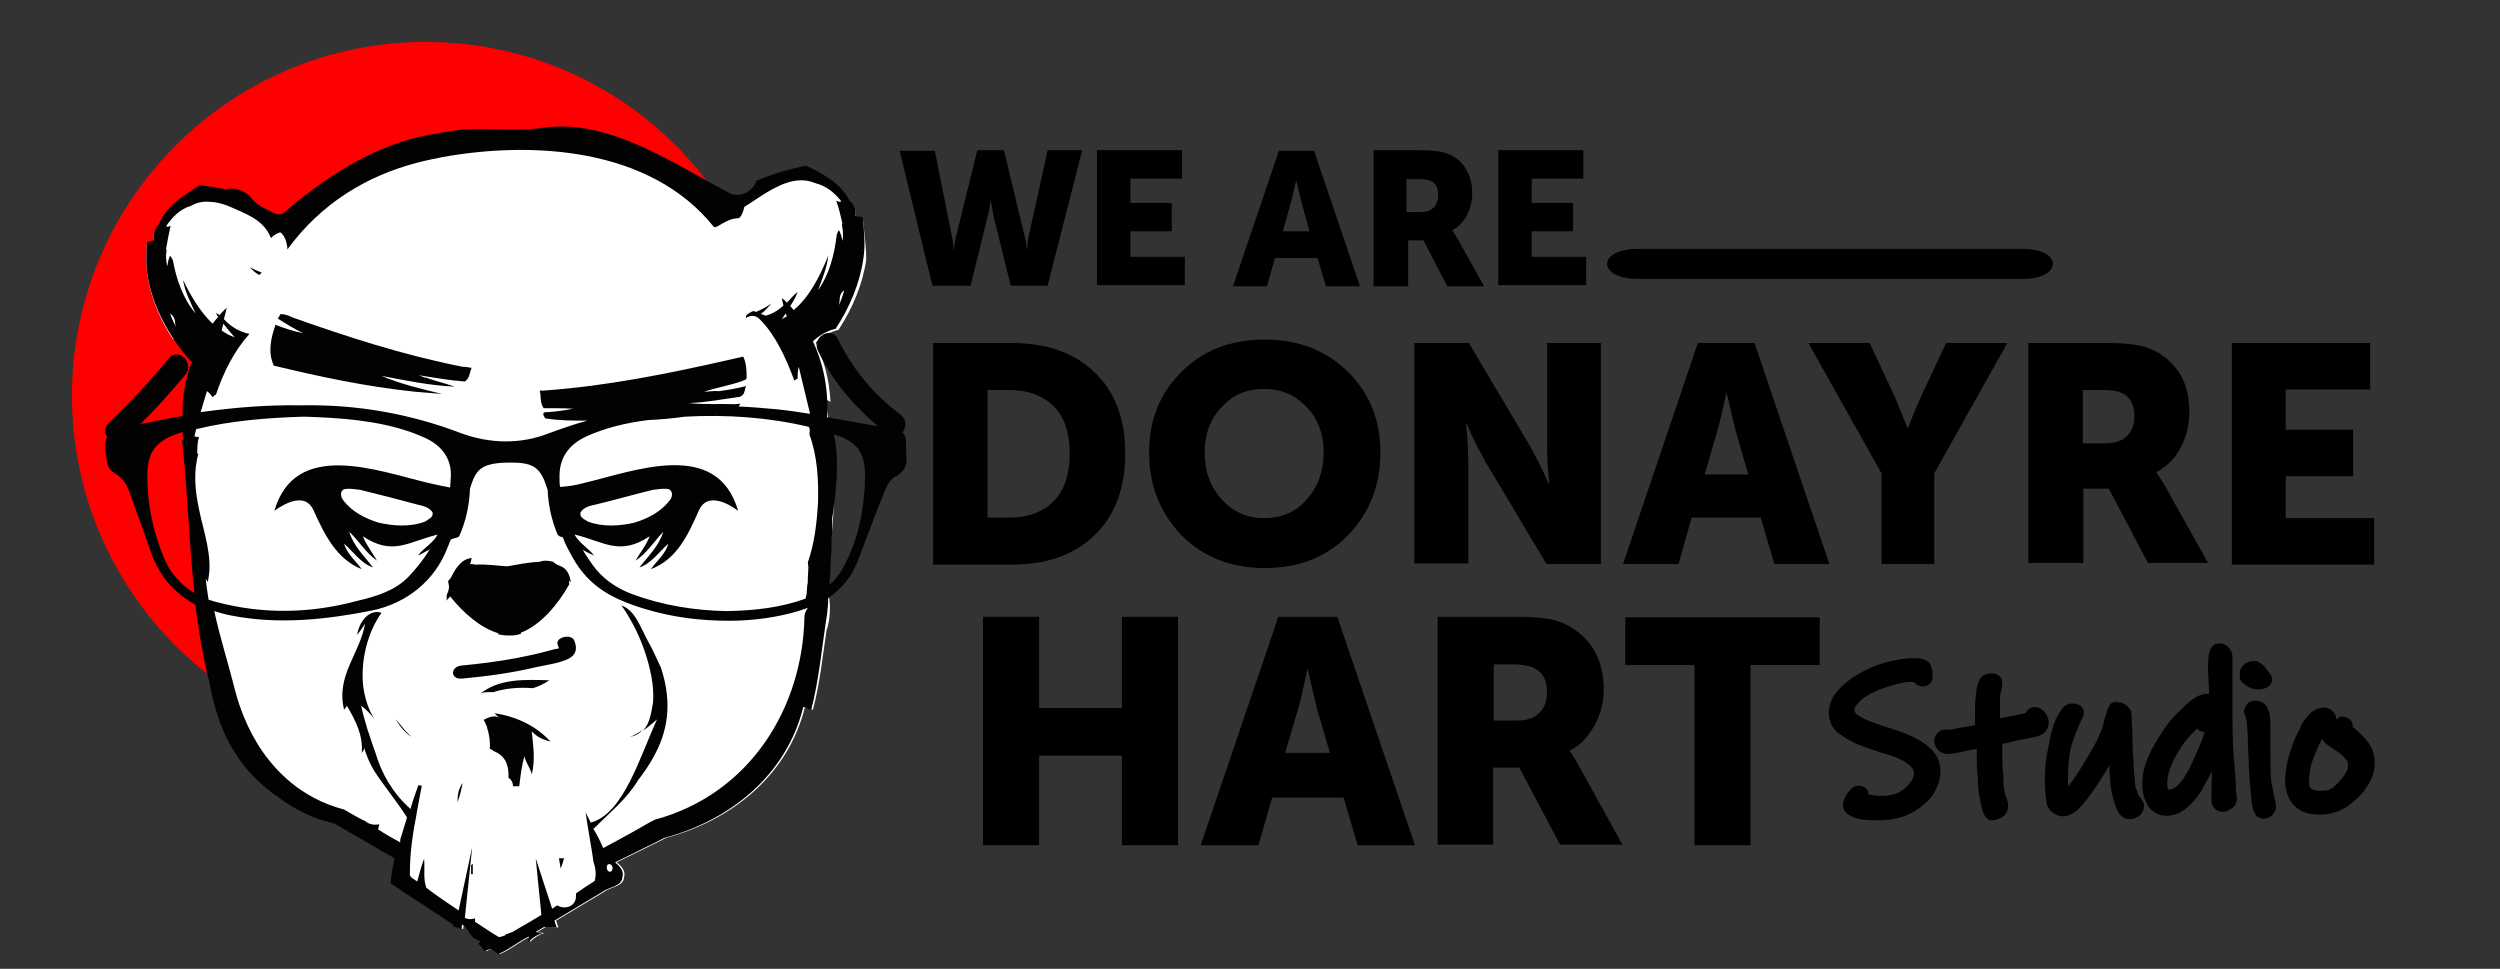 <?xml version="1.0" encoding="utf-8"?>
<!-- Generator: Adobe Illustrator 25.3.1, SVG Export Plug-In . SVG Version: 6.00 Build 0)  -->
<svg version="1.1" id="Capa_1" xmlns="http://www.w3.org/2000/svg" xmlns:xlink="http://www.w3.org/1999/xlink" x="0px" y="0px"
	 width="441px" height="170.9px" viewBox="0 0 441 170.9" style="enable-background:new 0 0 441 170.9;" xml:space="preserve">
<rect x="0" y="0" width="441" height="170.9" fill="#333333" stroke="none"/>
<style type="text/css">
	.st0{fill:#FF0000;}
	.st1{fill:#FFFFFF;}
	.st2{fill:#020203;}
</style>
<g>
	<path d="M164.6,99.5v-39h13.8c6.2,0,11.1,1.7,14.7,5.2c3.6,3.4,5.4,8.2,5.4,14.3c0,6.1-1.8,10.9-5.4,14.4
		c-3.6,3.5-8.5,5.2-14.7,5.2H164.6z M174.2,91.3h3.9c3.3,0,5.9-1,7.8-2.9c1.9-2,2.8-4.8,2.8-8.4c0-3.6-0.9-6.4-2.8-8.3
		c-1.9-1.9-4.5-2.9-7.8-2.9h-3.9V91.3z"/>
	<path d="M202.7,79.8c0-5.7,1.9-10.4,5.7-14.2c3.8-3.8,8.7-5.7,14.7-5.7c6,0,10.8,1.9,14.7,5.7c3.8,3.8,5.7,8.5,5.7,14.2
		c0,5.8-1.9,10.7-5.7,14.6c-3.8,3.9-8.7,5.8-14.7,5.8c-6,0-10.8-1.9-14.7-5.8C204.6,90.4,202.7,85.6,202.7,79.8z M212.5,79.8
		c0,3.3,1,6.1,3,8.3c2,2.2,4.5,3.3,7.5,3.3c3.1,0,5.6-1.1,7.5-3.3c2-2.2,3-5,3-8.3c0-3.2-1-5.9-3-8c-2-2.1-4.5-3.2-7.5-3.2
		c-3.1,0-5.6,1.1-7.5,3.2C213.5,73.9,212.5,76.6,212.5,79.8z"/>
	<path d="M249.5,99.5v-39h9.6l10.8,18.2c0.4,0.8,0.9,1.7,1.5,2.8c0.5,1.1,1,2,1.3,2.8l0.5,1.1h0.1c-0.3-2.8-0.4-5-0.4-6.6V60.5h9.5
		v39h-9.6L262,81.4c-0.4-0.8-0.9-1.7-1.5-2.8c-0.5-1.1-1-2-1.3-2.8l-0.5-1.1h-0.1c0.3,2.8,0.4,5,0.4,6.6v18.1H249.5z"/>
	<path d="M286.3,99.5l13.2-39h10l13.2,39H313l-2.4-8.2h-12.2l-2.3,8.2H286.3z M300.7,83.7h7.7l-2.2-7.6l-1.6-6.7h-0.1
		c-0.6,2.8-1.1,5.1-1.6,6.7L300.7,83.7z"/>
	<path d="M331.9,99.5v-16l-12.9-23h10.8l4.4,9.4l2.3,5.6h0.1c0.7-2,1.5-3.8,2.3-5.6l4.4-9.4h10.8l-12.9,23v16H331.9z"/>
	<path d="M357.8,99.5v-39h13.6c3.5,0,6,0.3,7.6,0.9c2.3,0.9,4,2.3,5.3,4.2c1.3,1.9,1.9,4.3,1.9,7.1c0,2.2-0.5,4.3-1.5,6.2
		c-1,2-2.5,3.4-4.3,4.4v0.1c0.4,0.5,0.9,1.3,1.5,2.3l7.6,13.6h-10.6l-6.9-13.1h-4.5v13.1H357.8z M367.4,78.2h4.1
		c1.6,0,2.8-0.4,3.7-1.3c0.9-0.8,1.3-2,1.3-3.5c0-2.1-0.8-3.5-2.3-4.1c-0.8-0.4-2-0.5-3.6-0.5h-3.2V78.2z"/>
	<path d="M393.7,99.5v-39h24.4v8.2h-14.9v7.1h11.9V84h-11.9v7.4h15.6v8.2H393.7z"/>
	<g>
		<path d="M173.4,149.1v-40.3h9.9v16.1h14.6v-16.1h9.9v40.3h-9.9v-15.8h-14.6v15.8H173.4z"/>
		<path d="M211.8,149.1l13.7-40.3h10.4l13.7,40.3h-10.1l-2.5-8.4h-12.6l-2.4,8.4H211.8z M226.7,132.8h7.9l-2.3-7.8l-1.6-6.9h-0.1
			c-0.6,2.9-1.1,5.2-1.6,6.9L226.7,132.8z"/>
		<path d="M253.6,149.1v-40.3h14c3.6,0,6.2,0.3,7.8,1c2.3,0.9,4.1,2.4,5.5,4.4c1.3,2,2,4.5,2,7.3c0,2.3-0.5,4.4-1.6,6.4
			c-1.1,2-2.5,3.6-4.4,4.5v0.1c0.4,0.5,0.9,1.3,1.5,2.4l7.8,14.1h-11l-7.2-13.6h-4.6v13.6H253.6z M263.4,127.1h4.3
			c1.6,0,2.9-0.4,3.8-1.3c0.9-0.9,1.4-2.1,1.4-3.7c0-2.2-0.8-3.6-2.4-4.3c-0.9-0.4-2.1-0.6-3.7-0.6h-3.3V127.1z"/>
		<path d="M298.9,149.1v-31.8h-12.2v-8.4H321v8.4h-12.2v31.8H298.9z"/>
	</g>
	<g>
		<path d="M164.5,50.5l-5.8-23.9h6.2l3,15c0.1,0.4,0.2,0.9,0.2,1.3c0.1,0.4,0.1,0.7,0.1,0.9V44h0.1c0-0.7,0.2-1.5,0.4-2.5l3.7-15
			h4.7l3.6,15c0.1,0.4,0.2,0.9,0.3,1.3c0.1,0.4,0.1,0.7,0.1,0.9V44h0.1c0-0.7,0.1-1.5,0.3-2.5l3.3-15h6.1l-6.1,23.9h-6.5l-3-12.1
			l-0.5-2.8h-0.1c-0.1,0.8-0.2,1.8-0.5,2.8l-3,12.1H164.5z"/>
		<path d="M193.5,50.5V26.5h15v5h-9.1v4.3h7.3v5h-7.3v4.5h9.6v5H193.5z"/>
		<path d="M217.5,50.5l8.1-23.9h6.2l8.1,23.9h-6l-1.5-5h-7.5l-1.4,5H217.5z M226.3,40.8h4.7l-1.3-4.7l-1-4.1h-0.1
			c-0.4,1.7-0.7,3.1-1,4.1L226.3,40.8z"/>
		<path d="M242.3,50.5V26.5h8.3c2.1,0,3.7,0.2,4.7,0.6c1.4,0.5,2.5,1.4,3.2,2.6c0.8,1.2,1.2,2.6,1.2,4.4c0,1.3-0.3,2.6-0.9,3.8
			c-0.6,1.2-1.5,2.1-2.6,2.7v0.1c0.2,0.3,0.5,0.8,0.9,1.4l4.7,8.4h-6.5l-4.2-8.1h-2.7v8.1H242.3z M248.2,37.4h2.5
			c1,0,1.7-0.3,2.2-0.8c0.5-0.5,0.8-1.2,0.8-2.2c0-1.3-0.5-2.2-1.4-2.5c-0.5-0.2-1.2-0.3-2.2-0.3h-2V37.4z"/>
		<path d="M264.3,50.5V26.5h15v5h-9.1v4.3h7.3v5h-7.3v4.5h9.6v5H264.3z"/>
	</g>
	<g>
		<path d="M335.1,139.7c-0.9,0.5-2,0.7-3,0.7c-0.7,0-1.4,0-2-0.2c-0.2,0-0.4,0-0.5-0.2c0-0.5-0.5-1.4-1.8-1.4c-0.9,0-1.4,0.7-2,1.4
			c-0.5,0.9-0.7,1.4-0.7,2c0,0.7,0.4,1.8,2.3,2.3c1.1,0.4,2.3,0.4,4.1,0.4c2,0,3.9-0.4,5.5-1.2s3-2,3.9-3.2c0.9-1.4,1.4-2.9,1.4-4.3
			c0-1.8-0.9-3.4-2.5-4.6c-1.4-1.1-3.4-2-6.2-2.9c-1.8-0.5-3.2-1.1-4.1-1.4c-0.9-0.4-1.4-0.7-2-1.1c-0.4-0.4-0.4-0.7-0.4-0.9
			s0.2-0.7,1.4-1.8c1.2-0.9,2.7-1.6,4.3-2.1s3-0.9,4.1-0.9c0.4,0,0.5,0,0.5,0c0.2,0,0.2,0,0.4,0.2c0,0,0.2,0,0.2,0.2
			c0.4,0.2,0.7,0.4,1.1,0.4c0.9,0,1.8-0.5,1.8-1.8c0-0.5,0-1.1-0.2-1.6c-0.2-0.7-0.7-1.6-2.9-1.6c-2,0-4.3,0.4-6.6,1.2
			c-2.3,0.9-4.3,2-5.9,3.4c-1.8,1.6-2.7,3.2-2.7,5c0,1.4,0.5,2.5,1.4,3.4c0.9,0.7,2,1.4,3.2,2c1.2,0.5,2.9,1.1,5,1.8l0,0
			c2,0.5,3.6,1.2,4.5,2c0.9,0.7,0.9,1.2,0.9,1.6c0,0.5-0.2,1.1-0.7,1.6C336.6,138.6,335.8,139.3,335.1,139.7z"/>
		<path d="M358,130.2c1.1-0.2,1.8-0.4,2.3-0.7l0,0c0.7-0.5,1.1-1.2,1.1-2.1c0-0.5-0.2-1.1-0.7-1.8c-0.5-0.5-1.1-0.9-1.8-0.9
			c-0.4,0-1.1,0.2-1.6,1.1c-2,0.4-3.4,0.7-4.5,0.9c0-0.9,0-1.6,0-2.3c0-1.1,0-2,0.2-2.5c0.2-1.1,0.2-1.2,0.2-1.4
			c0-0.5-0.2-1.1-0.5-1.2c-0.4-0.4-0.7-0.5-1.4-0.5c-1.1,0-2,0.5-2.3,1.6c-0.2,0.5-0.4,1.1-0.4,1.8c0,0.5-0.2,1.2-0.2,2.3
			c0,0.5,0,1.4,0,2.7c0,0.4,0,0.5,0,0.7c-0.5,0.2-1.2,0.2-2.1,0.4l0,0c-0.2,0-0.4,0-1.2,0.2c-0.7,0.2-1.2,0.2-1.2,0.2
			c-0.7,0-1.2,0-1.6,0.2c-0.7,0.4-1.1,1.1-1.1,1.8c0,0.7,0.4,1.4,0.9,1.8c0.5,0.4,1.1,0.5,1.6,0.5c0.2,0,0.7,0,2.5-0.4
			c0.9-0.2,1.8-0.4,2.5-0.5c0,0.7,0,1.4,0,2.3c0,1.2,0.2,2.5,0.2,3.6c0,1.1,0.2,2.1,0.4,3.2c0.2,1.1,0.4,1.8,0.5,2.1
			c0.2,0.4,0.4,0.7,0.5,0.9c0.4,0.4,0.7,0.5,1.2,0.5c0.5,0,1.1-0.2,1.6-0.5c0.9-0.5,1.1-1.4,1.1-1.8V142v-0.2c0-0.2,0-0.4-0.4-1.4
			c-0.2-0.7-0.4-1.6-0.4-2.9c0-1.1-0.2-2.1-0.2-3.6c0-0.9,0-1.8,0-2.7l1.2-0.2C354.6,130.9,355.7,130.6,358,130.2z"/>
		<path d="M364,144c1.2,0,2.5-0.9,3.9-2.7c1.2-1.6,2.5-3.4,3.7-5.5c0.2-0.4,0.4-0.5,0.5-0.9c0,1.8,0.2,3,0.2,3.7
			c0.2,1.2,0.4,2.3,0.9,3.6c0.5,1.6,1.4,2.3,2.5,2.3c0.9,0,1.4-0.4,1.8-0.7l0,0c0.4-0.4,0.7-0.9,0.7-1.8c0-0.5-0.4-0.9-0.7-1.4
			c-0.2-0.2-0.4-0.4-0.5-1.1c-0.2-0.2-0.4-0.7-0.4-1.8c-0.2-1.1-0.2-3-0.4-5.7c0-2.7-0.2-4.8-0.2-5.9c0-0.5-0.2-1.2-1.1-1.8
			c-0.4-0.2-0.5-0.4-0.9-0.4v-0.4L374,124c-0.2,0-0.4-0.2-0.7-0.2c-0.2,0-1.1,0-1.4,1.1c-0.2,0.2-0.2,0.5-0.4,1.1
			c-0.4,1.1-0.5,1.8-0.5,2c-0.5,1.4-1.2,3-2.3,4.8s-2,3.4-3,4.8c-0.4,0.5-0.7,0.9-0.9,1.1c0-0.2,0-0.5,0-1.1c0-2.7,0.2-4.8,0.7-6.4
			c0.5-1.6,1.1-2.9,1.6-4.1c0.4-0.7,0.5-1.1,0.5-1.4c0-0.4-0.2-1.6-2.1-1.6c-0.5,0-1.1,0.2-1.6,0.7c-0.2,0.4-0.5,0.7-0.9,1.4
			c-0.7,1.2-1.2,3-1.6,5.2c-0.5,2.3-0.7,4.3-0.7,6.1c0,2,0.2,3.4,0.4,4.5C361.5,143.1,362.6,144,364,144z"/>
		<path d="M390.1,140.7c0,0.5,0,1.1,0.2,1.4c0.4,0.7,0.9,1.1,1.8,1.1c0.5,0,0.9-0.2,1.4-0.5c0.9-0.5,1.1-1.2,1.1-1.8
			c0-0.2,0-0.5-0.2-1.4l0,0c0-0.2,0-0.4,0-0.4c0-0.2,0-0.2,0-0.4v-0.2c0-0.9-0.2-2.7-0.4-5.5c-0.2-2.9-0.2-5.5-0.2-8.4
			c0-1.4,0-2.9,0-4.1c0-1.4,0-2.3,0-2.9v-1.8l0,0c0-0.7-0.4-1.4-0.9-1.8c-0.5-0.4-0.9-0.5-1.4-0.5c-0.9,0-1.2,0.5-1.4,0.7
			c-0.2,0.2-0.2,0.5-0.4,0.9c-0.2,0.7-0.2,1.8-0.2,3.4c0,0,0,0.2,0.2,3.9c-0.2,0-0.4,0-0.5,0c-1.2,0-2.7,0.9-4.6,2.9
			c-1.8,1.6-3.2,3.7-4.6,6.1c-1.4,2.5-2.1,4.6-2.1,6.8c0,1.8,0.4,3,1.1,4.1c1.1,1.4,2.3,1.6,3.2,1.6c2.3,0,4.3-1.6,6.2-4.5
			c0.5-1.1,1.2-2.1,1.8-3.4v0.4C390.1,138.1,390.1,139.5,390.1,140.7z M386.2,135.6c-0.9,1.6-2.1,3.7-3.7,3.7
			c-0.2-0.4-0.2-0.7-0.2-1.1c0-1.4,0.5-3,1.4-4.6c0.9-1.8,2.1-3.4,3.4-4.6c0.2-0.2,0.4-0.4,0.5-0.5c0.2,0.2,0.2,0.4,0.4,0.4
			c0.4,0.2,0.5,0.2,0.9,0.2C388.2,131.5,387.1,133.6,386.2,135.6z"/>
		<path d="M396.5,129.9c0,2,0.2,3.7,0.2,5.7c0.2,3,0.4,5,0.5,6.1c0.2,0.7,0.4,2.7,2,2.7h0.2c0.5,0,0.9-0.2,1.2-0.4l0,0
			c0.5-0.4,0.9-1.1,0.9-1.6c0-0.4,0-0.7-0.4-2.1c-0.2-1.6-0.4-2-0.4-2.1l0,0c-0.2-1.4-0.2-3.4-0.2-5.7v-4.3c0-2-0.2-2.7-0.4-3
			c-0.4-1.1-1.2-1.6-2.3-1.6c-0.9,0-1.4,0.5-1.6,0.9c-0.2,0.4-0.4,0.7-0.4,1.2l0,0C396.4,126.6,396.4,128.1,396.5,129.9z"/>
		<path d="M396.2,120.9c0.7,0.5,1.4,0.7,2.1,0.7c2.3,0,2.5-1.4,2.5-1.8c0-0.5-0.4-0.9-0.7-1.4c-0.4-0.4-0.5-0.7-0.7-0.9
			c-0.4-0.4-0.9-0.7-1.4-0.9h-0.2h-0.4c-0.4,0-1.1,0.2-1.6,0.7c-0.7,0.5-0.7,1.2-0.7,1.8C394.9,119.9,395.7,120.6,396.2,120.9z"/>
		<path d="M412.1,126.8c0-0.7-0.4-1.2-0.9-1.6c-0.4-0.2-0.9-0.4-1.2-0.4c-0.7,0-1.4,0.2-2.1,0.7c-0.5,0.4-1.1,1.1-1.6,1.8
			s-0.5,1.1-0.5,1.1c-0.9,1.4-1.4,3-2,4.8c-0.5,1.8-0.7,3.4-0.7,4.6c0,1.6,0.5,3,1.4,4.1c1.1,1.2,2.5,1.8,4.6,1.8
			c2,0,3.6-0.5,5.2-1.6c1.4-1.1,2.5-2.1,3.4-3.6l0,0c0.9-1.4,1.2-2.7,1.2-3.9c0-1.4-0.4-2.7-1.2-3.7c-0.7-0.9-1.6-1.8-2.7-2.7l0,0
			v-0.2c0-0.7-0.4-1.2-1.1-1.4c-0.2-0.2-0.5-0.2-1.1-0.2C412.4,126.8,412.3,126.8,412.1,126.8L412.1,126.8z M413.7,133.8
			c0.4,0.4,0.5,0.7,0.5,1.2s-0.2,1.1-0.7,1.8c-0.5,0.7-1.1,1.4-1.8,2s-1.4,0.7-2.3,0.7c-2.1,0-2.1-0.9-2.1-1.4
			c0-1.2,0.2-2.5,0.5-3.6c0.4-1.1,0.9-2.3,1.4-3.4l0,0c0.2-0.2,0.2-0.5,0.4-0.7c0.2,0.2,0.4,0.4,0.4,0.5c0.4,0.4,0.9,0.7,1.6,1.2
			C412.6,132.7,413.3,133.3,413.7,133.8z"/>
	</g>
	<path d="M356.8,43.9h-67.9c-7.2,0-7.2,5.3,0,5.3h67.9C363.9,49.2,363.9,43.9,356.8,43.9z"/>
</g>
<g>
	<circle class="st0" cx="75.1" cy="69.8" r="62.4"/>
	<path class="st1" d="M152.2,38.4c-0.5-0.1-0.8-0.1-1.3-0.2c0.2-1-0.2-2.1-1-2.7c-1.6-3.2-4.9-4.8-7.7-6.2c-1.5,0.3-3,0.7-4.5,1.1
		c-1.5,0.5-2.9,1-4.3,1.6c-0.9,2.3-3.1,2.8-4.4,2.3c-10.4-5.4-21.3-13.2-33-11.7c-6.1,1-11.7-0.5-18,0.9c-1.4,0.2-2.9,0.5-4.3,0.8
		c-8.6,2.1-16.7,7.3-23.7,13.4c-0.9,0.5-1.7,0-2.6-0.5c-1.2-0.5-2.5-1.3-3.4-2.6c-1.3-1-2.6-1.5-4.2-1.1c-1.5-0.3-3-0.5-4.6-0.7
		c-2.7,1.7-5.9,3.6-7.2,6.9c-0.8,0.7-1,1.8-0.8,2.8c-0.5,0.1-0.8,0.2-1.3,0.3c-0.1,2.4-0.2,4.8,0.4,7.3c0.7,3.3,2.2,6.7,4.2,9.7
		c0.3,0,0.6,0.1,0.9,0.3c0.8,0.4,1.4,0.4,2.1,1.2c0.6,0.8,0.8,2,0.2,2.7c0,0,0.1,0.1,0.1,0.1c-0.3,0.8-0.6,1.7-0.8,2.7
		c0.5,0.4,0.8,1.1,0.7,1.9c-0.5,3.2-0.4,6.3,0,9.5c0.3,0.1,0.5,0.3,0.7,0.5c-0.5,3.2-0.7,6.8-0.7,10.7c0,6.3,0.7,12.1,1.9,16.2
		c-0.1,1.6-0.3,3.3-0.3,4.9c0.5,3.2,1.1,6.5,1.9,9.7c0.3,1.6,0.6,3.1,1.1,4.7c1.7,6.1,5,11.6,11.2,15.8c1.3,1,2.8,1.9,4.4,2.7
		c1.6,0.8,3.4,1.4,5.4,1.9c0.9,0.5,1.8,1,2.6,1.5c2.7,1.5,5.3,3.1,8,4.6c-0.3,1.5-0.6,2.9-0.7,4.4c3.6,2.5,7.4,4.8,11,7.3
		c0,0,0,0,0.1,0l-0.1,0.3l1.5,0.5l0.1-0.8c0.3,0.1,0.6,0.4,0.9,0.8c0.3,0.6,0.7,1.1,1.2,1.6c0.4,0.2,0.8,0.4,1.2,0.6
		c-0.1,0.1-0.3,0.2-0.4,0.4c0.4,0.4,0.8,0.8,1.1,1.3c0.5-0.3,1-0.5,1.6-0.1c0.3,0.2,0.5,0.4,0.8,0.6c1.9-0.8,3.5-2.2,5.4-3.1
		c0,0.3-0.1,0.7-0.1,1c0.6-0.7,1.5-1.3,2.5-1.6c-0.4-0.1-0.8-0.1-1.2-0.2c0.5-0.3,1-0.6,1.5-0.9l2.2,0.1l-0.4-1.2
		c2.8-1.7,5.7-3.4,8.5-5.1c1.2-0.9,3.4-0.9,3.5-2.6c0.3-1.1-0.5-1.9-1.3-2.6c0,0,2.5-1.2,5.5-2.7c1-0.5,2.1-1,3.2-1.6
		c11.9-3.2,21.6-11.3,24.5-23.1c0.5,0,1,0.5,1.4,0.5c1.2-4.5,1.7-9.3,2.4-14c0.4-1.1,0.6-2.5,0.6-3.9c0-1.9-0.4-3.6-1-4.9
		c1.1-4.6,1.7-10.1,1.7-16.1c0-5.9-0.6-11.3-1.6-15.8c0.3,0,0.7,0.2,1,0.4c-0.2-4.2-1.3-7.7-2.6-10.5c1.2-1.1,2.6-1.9,4-2.2
		c2.5-3.8,4.3-8.1,4.9-12.4C152.8,43.1,152.4,40.8,152.2,38.4z"/>
	<g>
		<path class="st2" d="M73.2,69.1c1.6,0.1,3.2,0.3,4.8,0.4c-3.7-0.9-7.5-1.8-10.7-3.2c4.2,0.8,8.4,1.7,12.9,1.9
			c-1.7-0.6-3.5-1-5.1-1.6l-0.2,0c-0.2-0.1-0.7-0.3-1-0.4c2.7,0.4,5.3,0.9,8.1,1.1c0.9-0.6,0.8-1.6,1.2-2.4
			c-0.5-0.1-1.1-0.2-1.6-0.2c-10.6-2.1-20.4-5.3-30-8.7c-0.6-0.3-1.3-0.6-2.1-0.6c-0.2,0.3-0.3,0.5-0.5,0.8c1.4,0.9,2.9,1.8,4.5,2.6
			c-1.8-0.4-3.4-0.9-4.9-1.5c-0.8,2.3-1.4,4.8-0.3,7.2C56.2,66.4,64.5,68.2,73.2,69.1L73.2,69.1z"/>
		<path class="st2" d="M98.4,113.8c0.2,0.6,0.4,0.6-0.5,0.7c-0.8,0.2-1.5,0.4-2.3,0.6c-1.5,0.4-3.1,0.7-4.6,1
			c-3.2,0.6-6.4,1-9.6,1.3c-2,0.2-2,2.5,0.1,2.3c4.4-0.4,8.8-1,13-2c1.8-0.4,4.2-0.7,5.8-1.5c1.5-0.8,1.5-2,1-3.2
			C100.8,111.7,97.8,112.4,98.4,113.8z"/>
		<path class="st2" d="M45.7,48.5c0.2-0.1,0.3-0.3,0.5-0.4c-0.8-0.3-1.5-0.6-2.2-1C44.5,47.6,45,48.1,45.7,48.5z"/>
		<path class="st2" d="M87.9,111.7l0,0.2c0.5,0.1,1.1,0.2,1.7,0.2c0.1,0,0.2,0,0.3,0c0.1,0,0.2,0,0.3,0c0.6,0,1.1-0.1,1.7-0.3l0-0.2
			c3.4-1.3,6.5-4.9,8.5-8.5c0-0.2,0-0.5,0-0.7c0.1,0.1,0.2,0.2,0.3,0.3c-0.2-1.3-0.7-2.5-2-2.9c-0.5-0.2-0.8-0.4-1.1-0.7
			c-0.8-0.2-1.7-0.3-2.4,0c-2.2,0.1-3.9,0.5-5.7,0.8c-1.8-0.1-3.5-0.4-5.7-0.3c-0.3-0.1-0.6-0.1-0.9-0.1c0.1-0.2,0.2-0.4,0.2-0.6
			c0-0.2,0.1-0.3,0.1-0.5c-0.9,0.2-1.4,0.4-2,1c-0.7,0.7-1.1,1.4-1.6,2.4c-0.2,0.3-0.4,0.6-0.6,0.7c0.1,0.1,0.1,0.3,0.1,0.4
			c0.2,0.6,0.1,1.2-0.2,1.8c0,0.1-0.1,0.2-0.1,0.3c0,0.2,0,0.3,0,0.5c0,0.2,0,0.4-0.1,0.5c0.2-0.2,0.5-0.5,0.7-0.8
			C81.7,108.1,84.8,110.8,87.9,111.7z"/>
		<path class="st2" d="M83.1,154.2c0.1,0,0.2,0,0.3,0c0-0.6,0-1.2,0-1.8c-0.1,0.1-0.2,0.1-0.3,0.2C83.1,153.1,83.1,153.7,83.1,154.2
			z"/>
		<path class="st2" d="M113.3,128.8c-0.7,0.5-1.4,0.9-2.2,1.2C112.1,129.8,112.8,129.4,113.3,128.8z"/>
		<path class="st2" d="M98.9,153.2c0.2-0.5,0.4-1,0.5-1.5c0-0.1,0.1-0.2,0.1-0.3c-0.3,0-0.6,0-0.9,0
			C98.7,152.1,98.8,152.7,98.9,153.2z"/>
		<path class="st2" d="M87,122.1c2.2-0.7,4.6-0.9,7-0.7c1-0.3,2-0.8,2.9-1.4c-4.1-0.1-8.8-0.4-12.2,2.4
			C85.4,122,86.2,122.1,87,122.1z"/>
		<path class="st2" d="M97.1,130.8c-2.6-2.8-6-4.4-9.9-5c0.3,0.3,0.7,0.7,1,0.9c-0.8-0.6-1.8-0.3-2.9,0.3c0.1,0.1,0.1,0.2,0.2,0.3
			c0.1,0.3,0.3,0.6,0.4,0.9c0,0,0.1,0,0.1,0c0,0-0.1,0-0.1,0.1c0.4,1.2,0.6,2.5,0.5,3.8c0.3,0.1,0.5,0.2,0.7,0.4
			c2,0.8,2.7,2.4,2.6,4.7c0.5,0.3,0.8,0.9,0.8,1.5c0.3,0,0.7,0,1.1,0c0.2-1.7,0.4-3.5,0.9-5.3c0.3,1.3,1,1.9,1.3,3.2
			c0.7-2.7,0.2-5.3,0-7.6C94.7,130,95.8,130.5,97.1,130.8z"/>
		<path class="st2" d="M70.1,127.2c-0.1-0.1-0.2-0.2-0.3-0.3c0.8,1.3,1.7,2.4,2.8,3.1C71.7,129.2,70.9,128.2,70.1,127.2z"/>
		<path class="st2" d="M81.6,138.1c-0.7,1-0.9,2.1-0.9,3.4C81.1,140.5,81.4,139.3,81.6,138.1z"/>
		<path class="st2" d="M159.8,78.3c0.1-0.9-0.1-1.5-0.6-2c0.7-0.9,0.8-2.3-0.4-3.2c-4.7-3.5-8.4-8-11-13.3c-1.2-2.4-4.7-0.3-3.5,2.1
			c2.5,5.2,6.2,9.6,10.6,13.3c-3-0.5-6-1.1-9-1.6c0.3-5.5-0.9-10-2.5-13.4c1.2-1.1,2.6-1.9,4-2.2c2.5-3.8,4.3-8.1,4.9-12.4
			c0.4-2.5,0.1-4.9-0.1-7.3c-0.5-0.1-0.8-0.1-1.3-0.2c0.2-1-0.2-2.1-1-2.7c-1.6-3.2-4.9-4.8-7.7-6.2c-1.5,0.3-3,0.7-4.5,1.1
			c-1.5,0.5-2.9,1-4.3,1.6c-0.9,2.3-3.1,2.8-4.4,2.3c-10.4-5.4-21.3-13.2-33-11.7c-6.1,1-11.7-0.5-18,0.9c-1.4,0.2-2.9,0.5-4.3,0.8
			c-8.6,2.1-16.7,7.3-23.7,13.4c-0.9,0.5-1.7,0-2.6-0.5c-1.2-0.5-2.5-1.3-3.4-2.6c-1.3-1-2.6-1.5-4.2-1.1c-1.5-0.3-3-0.6-4.6-0.7
			c-2.7,1.7-5.9,3.6-7.2,6.9c-0.8,0.7-1,1.8-0.8,2.8c-0.5,0.1-0.8,0.2-1.3,0.3c-0.1,2.4-0.2,4.8,0.4,7.3c1.1,5,4,10,7.5,13.9
			c-1,2.7-1.7,5.8-1.6,9.5c-2.5,0.4-4.9,0.9-7.4,1.4c2.8-2.8,5.4-5.7,7.9-8.7c1.7-2-1.2-4.9-2.9-2.9c-3.3,4-6.8,7.8-10.6,11.4
			c-0.8,0.8-0.8,1.8-0.3,2.5c-0.5,0.9-0.4,2.3,0,4.6c0.1,0.6,0.6,1.3,1.2,1.7c1.4,0.8,2.2,1.9,2.7,3.3c1.3,3.6,2.6,7.2,3.9,10.9
			c1.5,4.2,4.2,7.1,7.8,9.1c0.5,4.5,1.3,9.1,2.4,13.5c0.3,1.6,0.6,3.1,1.1,4.7c1.7,6.1,5,11.6,11.2,15.8c1.3,1,2.8,1.9,4.4,2.7
			c1.6,0.8,3.4,1.4,5.4,1.9c0.9,0.5,1.8,1,2.6,1.5c2.7,1.5,5.3,3.1,8,4.6c-0.3,1.5-0.6,2.9-0.7,4.4c3.6,2.5,7.4,4.8,11,7.3
			c0,0,0,0,0.1,0l-0.1,0.3l1.5,0.5l0.1-0.8c0.3,0.1,0.6,0.4,0.9,0.8c0.3,0.6,0.7,1.1,1.2,1.6c0.4,0.2,0.8,0.4,1.2,0.6
			c-0.1,0.1-0.3,0.2-0.4,0.4c0.4,0.4,0.8,0.8,1.1,1.3c0.5-0.3,1-0.5,1.6-0.1c0.3,0.2,0.5,0.4,0.8,0.6c1.9-0.8,3.5-2.2,5.4-3.1
			c0,0.3-0.1,0.7-0.1,1c0.6-0.7,1.5-1.3,2.5-1.6c-0.4-0.1-0.8-0.1-1.2-0.2c0.5-0.3,1-0.6,1.5-0.9l2.2,0.1l-0.4-1.2
			c2.8-1.7,5.7-3.4,8.5-5.1c1.2-0.9,3.4-0.9,3.5-2.6c0.3-1.1-0.5-1.9-1.3-2.6c0,0,2.5-1.2,5.5-2.7c1-0.5,2.1-1,3.2-1.6
			c11.9-3.2,21.6-11.3,24.5-23.1c0.5,0,1,0.5,1.4,0.5c1.4-5.4,1.9-11.3,2.8-16.9c0.1-0.9,0.2-1.9,0.2-2.8c2.3-1.6,4-3.6,5.1-6.3
			c1.7-4.3,3.2-8.6,5-12.9c0.4-0.9,1-1.9,1.9-2.3c1.4-0.8,1.8-1.8,1.8-3.1C159.9,79.9,159.8,79.1,159.8,78.3z M142.1,105.6
			c-4.4,1.6-9,2.1-13.9,2.2c-5.6-0.1-11.3-1-16.7-3c-2.9-1.1-5.3-2.8-7-5.2c-0.6-0.9-1.2-1.7-1.7-2.6c0.7,0.4,1.3,0.7,2,1
			c-1-1.3-2.5-2.1-3.4-3.6c0,0,0,0,0-0.1c5.3,1.3,7.9,3.8,13.2,0.3c-0.6,1.6-1.7,2.9-2.5,4.3c1.9-1.2,3.3-3.4,4.9-5.1
			c-0.8,2.6-2.6,4.2-4.2,6.3c2.1-0.7,3.5-2.8,5.1-4.2c-0.5,1.8-2,3-3.1,4.5c4.6-1.7,6.6-6.1,8.5-10.4c1.4-3.1,4.9-1.4,6.9,0.1
			c-3.7-12.8-18.3-7-27.2-4.9c-1.4,0.4-2.8,0.6-4.2,0.7c-0.1-0.5-0.1-1.1-0.1-1.6c-0.1-3.4,1.5-5.8,4.7-7.3
			c3.5-1.6,7.1-2.4,10.9-2.9c2.2-0.1,4.4-0.3,6.5-0.6c7.4-0.4,14.7,0.1,21.9,1.8c0.1,0.3,0.2,0.6,0.1,1c0,0.1,0,0.2,0,0.4
			c1.4,3.8,1.6,8,1.5,11.9c-0.2,3.5-0.6,7.2-1.8,10.6c0,0.3,0.1,0.6,0.1,0.9c0,0.6-0.1,1.2-0.1,1.8c0,0.1,0,0.2,0,0.3
			c0,0.4,0,0.7-0.1,1c0,0.5-0.1,1-0.1,1.6C142.2,105,142.2,105.3,142.1,105.6C142.1,105.6,142.1,105.6,142.1,105.6z M102.4,90.4
			c0.6-1,1.8-1.2,2.7-1.4c3.3-0.8,6.8-1.8,10.1-2.6c1-0.1,1.9-0.3,2.8-0.1c0.8,0.4,0.6,1.5,0.1,2c-1.5,2-3.9,3.2-6.2,3.9
			c-2.6,0.6-5.6,0.8-8.2-0.2v0C103.1,91.6,102.2,91.3,102.4,90.4z M148,53.8c0-0.2,0.1-0.6,0.1-0.7c0-0.8,0.2-1.5,0.8-1.9
			C148.7,52.1,148.4,52.9,148,53.8z M30,55.3c0.6,0.4,0.9,1,0.9,1.8c0,0.2,0.1,0.5,0.2,0.7C30.7,57,30.3,56.2,30,55.3z M36.5,69
			c0.3,0.2,0.6,0.5,0.8,0.8c0.1,0.1,0.2,0.2,0.2,0.3c0.2-0.2,0.3-0.4,0.6-0.5c1.3-3.9,3.2-7.7,5.9-10.7c0,0,0,0,0,0
			c-1.4-0.3-2.7-0.9-3.9-2c-0.2-0.2-0.4-0.4-0.6-0.6l0.5-2c0,0-0.5,0.4-1.3,1.3c-0.2-0.2-0.4-0.3-0.6-0.4c0.1,0.2,0.2,0.5,0.4,0.7
			c-0.3,0.3-0.6,0.7-1,1.2c-2.2-2.1-3.9-5-5.2-7.7c0.3,2.1,1.4,4.1,2.2,5.9c-2.2-2.6-3.4-6-4-9.4c-0.2-0.3-0.3-0.6-0.5-0.8
			c-0.3,0.6-0.4,1.3-0.5,1.9c-0.2-1-0.3-2-0.1-2.9c0,0-0.1,0-0.1-0.2c0.2-1.2,0.5-2.8,0.8-4.1C30,39.9,29.7,40,29.5,40
			c-0.1,0-0.1-0.1-0.2-0.1c1.1-1.6,2.4-3,4.4-3.6c1.1-0.6,2.1-0.8,3.2-0.7c1.1,0,2.2,0.3,3.3,0.7c2.8,1.3,6.3,2.3,7.6,5.7
			c0.4-0.5,1.3-1,1.7-1c0.8,0.6,1.2,2.1,1.2,3c5.9-8.1,14-13,22.9-15.3c1.5-0.4,3-0.7,4.5-1c15.6-2.8,36.5-1.8,47.8,12.3
			c0.4,0.5,2.2-1.5,4.3-1.5c0.4,0,0.9-1,1.1-2c0.9-0.6,1.9-1.2,2.9-1.9c3-1.9,6.3-3.7,9.6-2.3c2,0.5,3.4,1.7,4.6,3.2
			c-0.1,0-0.1,0.1-0.2,0.1c-0.2,0-0.5-0.1-0.7-0.2c0.5,1.3,0.8,2.8,1.1,4c0,0.1-0.1,0.2-0.1,0.2c0.2,1,0.3,2,0.1,2.9
			c-0.1-0.7-0.3-1.3-0.6-1.9c-0.2,0.2-0.3,0.6-0.4,0.8c-0.4,3.5-1.3,7-3.3,9.8c0.7-1.9,1.6-4,1.8-6.1c-1.4,3.5-3.3,7.3-6.1,9.6
			c-0.2-0.3-0.4-0.5-0.6-0.7c0.5-0.8,1-1.6,1.3-2.5c-0.7,0.5-1.2,1.2-1.9,1.9c-0.5-0.6-0.9-0.8-0.9-0.8l0.3,1.3
			c-1,0.9-2,1.5-3.2,1.8c-0.2-0.2-0.5-0.2-0.8-0.3c0.7-0.5,1.3-1.2,1.9-1.9c-0.8,0.6-1.7,1.1-2.7,1.5l-0.5-0.1c0,0,0.1,0,0.1-0.1
			c-0.5,0.2-1.2,0.6-1.4,0.9l0,0.4c0.7-0.5,1.7-0.6,2.5,0.3c2.7,2.7,4.5,6.7,5.9,10.4c0,0.1,0.1,0.2,0.1,0.3
			c0.2-0.1,0.4-0.2,0.6-0.3c0-0.7,0-1.4,0.2-2.1l2,8.3c-1.9-0.3-3.9-0.6-5.8-0.8c-2.3-0.2-4.5-0.4-6.8-0.5c0.1-0.2,0.2-0.3,0.3-0.5
			c-0.2,0-0.7,0.1-0.9,0.1c-2.7-0.1-5.5,0.1-8.2-0.2c3.1-0.1,6-0.7,9-1.1c1-0.4,0.8-1.3,1.1-1.9c-1.5,0.4-3.2,0.7-4.8,0.9
			c-0.9-0.1-1.7,0.1-2.6,0.1c2.1-0.7,4.4-1.1,6.5-1.8c0.4-0.2,1.1-0.3,1-0.7c0-1.2,0-2.5-0.6-3.7c-0.9,0.2-1.7,0.4-2.6,0.6
			c-10.6,2.4-21.4,4.6-32.6,5.4c-0.2,0-0.5,0-0.7,0c0.3,1,0,2.1,0.7,3.1c1.7,0,3.5,0,5.2,0.1c-1.5,0.3-3,0.5-4.5,0.6
			c-1.2-0.1-0.7,0.7-0.4,1.1c2.4,0.4,4.9,0.4,7.4,0.4c0,0,0,0,0,0c-2.2,0.6-4.5,1.4-6.7,2.2c-5,2-10.5,1.9-15.6,0
			c-9.2-3.5-18.6-5.1-28.3-4.9c-6-0.1-11.8,0.4-17.6,1.2L36.5,69z M39.1,58.3l0.3-1.2c0.6,0.8,1.3,1.6,2,2.4
			C40.5,59.2,39.8,58.8,39.1,58.3z M138.8,55.8c-0.3,0.2-0.6,0.3-0.9,0.5c0.2-0.3,0.5-0.7,0.7-1L138.8,55.8z M75.6,85.2
			c-8.9-2.1-23.5-7.8-27.2,4.9c2.1-1.5,5.5-3.2,6.9-0.1c1.9,4.2,4,8.6,8.5,10.4c-1-1.4-2.6-2.7-3.1-4.5c1.6,1.4,3,3.5,5.1,4.2
			c-1.6-2.1-3.4-3.7-4.2-6.3c1.7,1.6,3,3.8,4.9,5.1c-0.8-1.4-1.9-2.8-2.5-4.3c5.3,3.5,7.9,1,13.2-0.3c-0.9,1.6-2.4,2.3-3.5,3.7
			c0.7-0.3,1.4-0.7,2.1-1.1c-1,1.7-2.3,3.3-3.7,4.8c-2.4,2.5-5.7,3.5-9.1,4.3c-8.2,2.2-16.5,2.4-24.8,0.2c-0.5-0.1-0.9-0.3-1.4-0.4
			c-0.2-1.2-0.4-2.5-0.5-3.7c0.1,0.2,0.3,0.4,0.4,0.6c0-0.1,0-0.2,0-0.3c0.9-4.2-0.8-8.6-1.6-12.6c-0.7-3.3-1-6.6-0.1-9.8
			c-0.1,0-0.1,0-0.2,0.1c0-1.2,0-2,0.3-3c-0.3,0-0.5-0.1-0.8-0.1l0.3-1.3c6.2-1.5,12.5-2,19-2.2c6.3,0.2,12.7,0.6,18.8,2.7
			c0.9,0.3,1.7,0.7,2.5,1c3.3,1.5,4.9,4,4.6,7.3c0,0.5-0.1,1-0.1,1.5C78.3,85.8,76.9,85.5,75.6,85.2z M75,92L75,92
			c-2.6,1-5.6,0.8-8.2,0.2c-2.3-0.7-4.7-1.9-6.2-3.9c-0.5-0.5-0.7-1.7,0.1-2c0.9-0.2,1.8,0,2.8,0.1c3.3,0.8,6.8,1.7,10.1,2.6
			c0.9,0.2,2.2,0.5,2.7,1.4C76.5,91.3,75.5,91.6,75,92z M28.8,98.1c-1.9-4.7-2.9-9.6-2.8-14.6c0.1-3.9,1.6-5.8,5.6-7.1
			c0.2-0.1,0.4-0.1,0.6-0.2c0,0.4,0.1,0.9,0.2,1.4c-0.1,0-0.2,0-0.3,0c1,8.9,1.2,18,2.2,27C31.8,103.1,29.9,101,28.8,98.1z
			 M107.6,153.8c-0.6-0.1-0.7-0.9-0.4-1.3C108.1,152.1,108.4,153.6,107.6,153.8z M141.9,108.9c-0.3,15.7-9.4,31.1-26.4,35.7
			c-0.8,0.4-1.7,0.9-2.7,1.5c-3,1.7-6.4,3.5-6.4,3.5c-0.5-1.2-1.1-2.4-1.8-3.5c0,0,0.1,0.1,0.1,0.1c2.8-2.8,6-5.4,7.8-8.5
			c1-1.3,2-2.7,2.8-4.2c2.4-4.3,3.4-9.3,1.3-15.7c-0.8-1.7-1.5-3.3-2.3-4.7c-0.6-1.1-1.2-2.5-1.9-3.7c-0.7-1.2-1.6-2.2-2.8-2.6
			c0.7,0.9,1.4,2.1,2.1,3.4c1.4,2.6,2.6,5.9,3.2,9.1c0.3,1.6,0.4,3.1,0.3,4.6c-0.3,1.6-0.5,3.7-1.8,5c0.9-0.6,1.7-1.3,2.5-2
			c-3,6.5-5.9,16.7-11.7,18.2c-0.3-0.6-0.6-1.2-0.9-1.8c0.4,2.9,1,5.9,1.4,8.8c0.4,1.1,0.5,2.2,0.2,3.3c-1.1,0.7-2.2,1.4-3.3,2.2
			c0,0.2,0,0.3,0,0.5c0,1.9-2.1,2.4-3.3,1.6c-0.3,0.2-0.6,0.4-0.9,0.6l-2.9-8.9l1,10c-1.5,0.9-3,1.8-4.6,2.7
			c-0.5,0.4-1.2,0.5-1.8,0.8l0,0.1c-0.3,0.1-0.8,0.3-1.1,0.3c-1.4-0.8-2.8-1.8-4.2-2.7c0-0.2,0-0.4,0-0.6c-0.6,0.2-1.3,0.2-1.8-0.1
			l1.3-12.5l-2.4,11.2c-1.9-1.3-3.9-2.6-5.7-4c-0.6-1.6-0.2-3.4-0.4-5.1c-0.5,1.3-0.8,2.6-1.2,4c-0.5-0.4-1.4-0.7-1.3-1.4
			c0-3.6,0.5-7.1,1.2-10.6c0,0,0,0,0-0.1c0,0,0,0,0,0c0.3-1.6,0.6-3.2,0.9-4.8c-0.1,0-0.4-0.1-0.6-0.1c-0.5,1.4-1,2.8-1.4,4.2
			c0,0-0.1,0-0.1-0.1c-3-2.7-5-6.1-6.1-9.9c-0.5-1.3-0.9-2.7-1.4-4.1c-0.4-1.4-0.8-2.7-1.1-4.1c0.9,0.6,1.7,1.5,2.4,2.4
			c-0.1-0.1-0.1-0.2-0.2-0.3c-0.9-1.5-1.5-3.3-1.8-5.3c-0.6-4.7,0.8-9.9,3.2-13.2c-2-0.7-3.9,1.3-4.3,3.9c0.5-0.7,1-1.3,1.4-2
			c-0.9,5.3-5.2,9.2-3.7,15.2l0.5-0.7c1.5,2.6,2.9,5.2,2.6,8.4c0.1-0.4,0.5-0.5,0.4-1.1c0.4,1.4,1,2.8,1.7,4c1.7,2.7,4,5.4,5.9,8.4
			c-0.4,1.3-0.8,2.6-1.2,3.9l0,0.5c-1.3-0.7-2.7-1.5-3.9-2.3c0.1-0.3,0.1-0.6,0.2-0.9c-0.9,0.2-2,0-2.6-0.7c0,0,0,0.1,0,0.1
			c-1.2-0.6-2.4-1.3-3.6-2c-1.9-0.5-3.7-1.2-5.2-2c-1.5-0.8-2.9-1.7-4.1-2.7c-4-3.3-6.6-7.3-8.4-11.7c-0.6-1.5-1.1-2.9-1.5-4.5
			c-1.2-4.8-2.7-9.4-3.7-14.1c1,0.3,2,0.6,3.1,0.8c8.3,1.6,16.6,0.7,24.7-0.9c6.2-1.3,11.1-5.3,13.3-11c0.2-0.5,0.4-1,0.6-1.5
			c0.4-0.2,0.8-0.3,1.2-0.4c0.1-0.1,0.2-0.1,0.3-0.2c1.2-2.7,1.8-5.5,1.9-8.4c0.1-0.3,0.2-0.6,0.3-0.9c0.8-2.4,1.9-3.3,4.6-3.6
			c0.8-0.1,1.6-0.1,2.5-0.1c3.9,0,5.1,1,6.2,4.5c0,0.1,0,0.2,0.1,0.2c0.1,2.8,0.7,5.5,1.8,8.1c0.1,0,0.2,0.1,0.3,0.2
			c0.2,0.1,0.4,0.1,0.6,0.2c0.3,0.9,0.7,1.7,1.2,2.6c2.8,5.5,6.6,8,13.2,10c5,1.5,9.7,2.1,15,2.1c4.1,0,8.6-0.6,12.4-1.8
			c0.5-0.2,1-0.3,1.4-0.5C142,108,141.9,108.4,141.9,108.9z M148.7,100.2c-0.7,1.2-1.5,2.2-2.4,3c0.1-1.2,0.2-2.4,0.2-3.6
			c0.1-1.4,0.2-2.7,0.2-4.1c0.1-1.4,0.1-2.8,0.1-4.1c0.2-1.2,0.3-2.5,0.5-3.7c0.4-3.7,0.6-7.6-0.2-11.1c4.1,1.3,5.5,3.2,5.5,7.4
			C152.5,89.6,151.5,95.1,148.7,100.2z"/>
	</g>
</g>
</svg>
